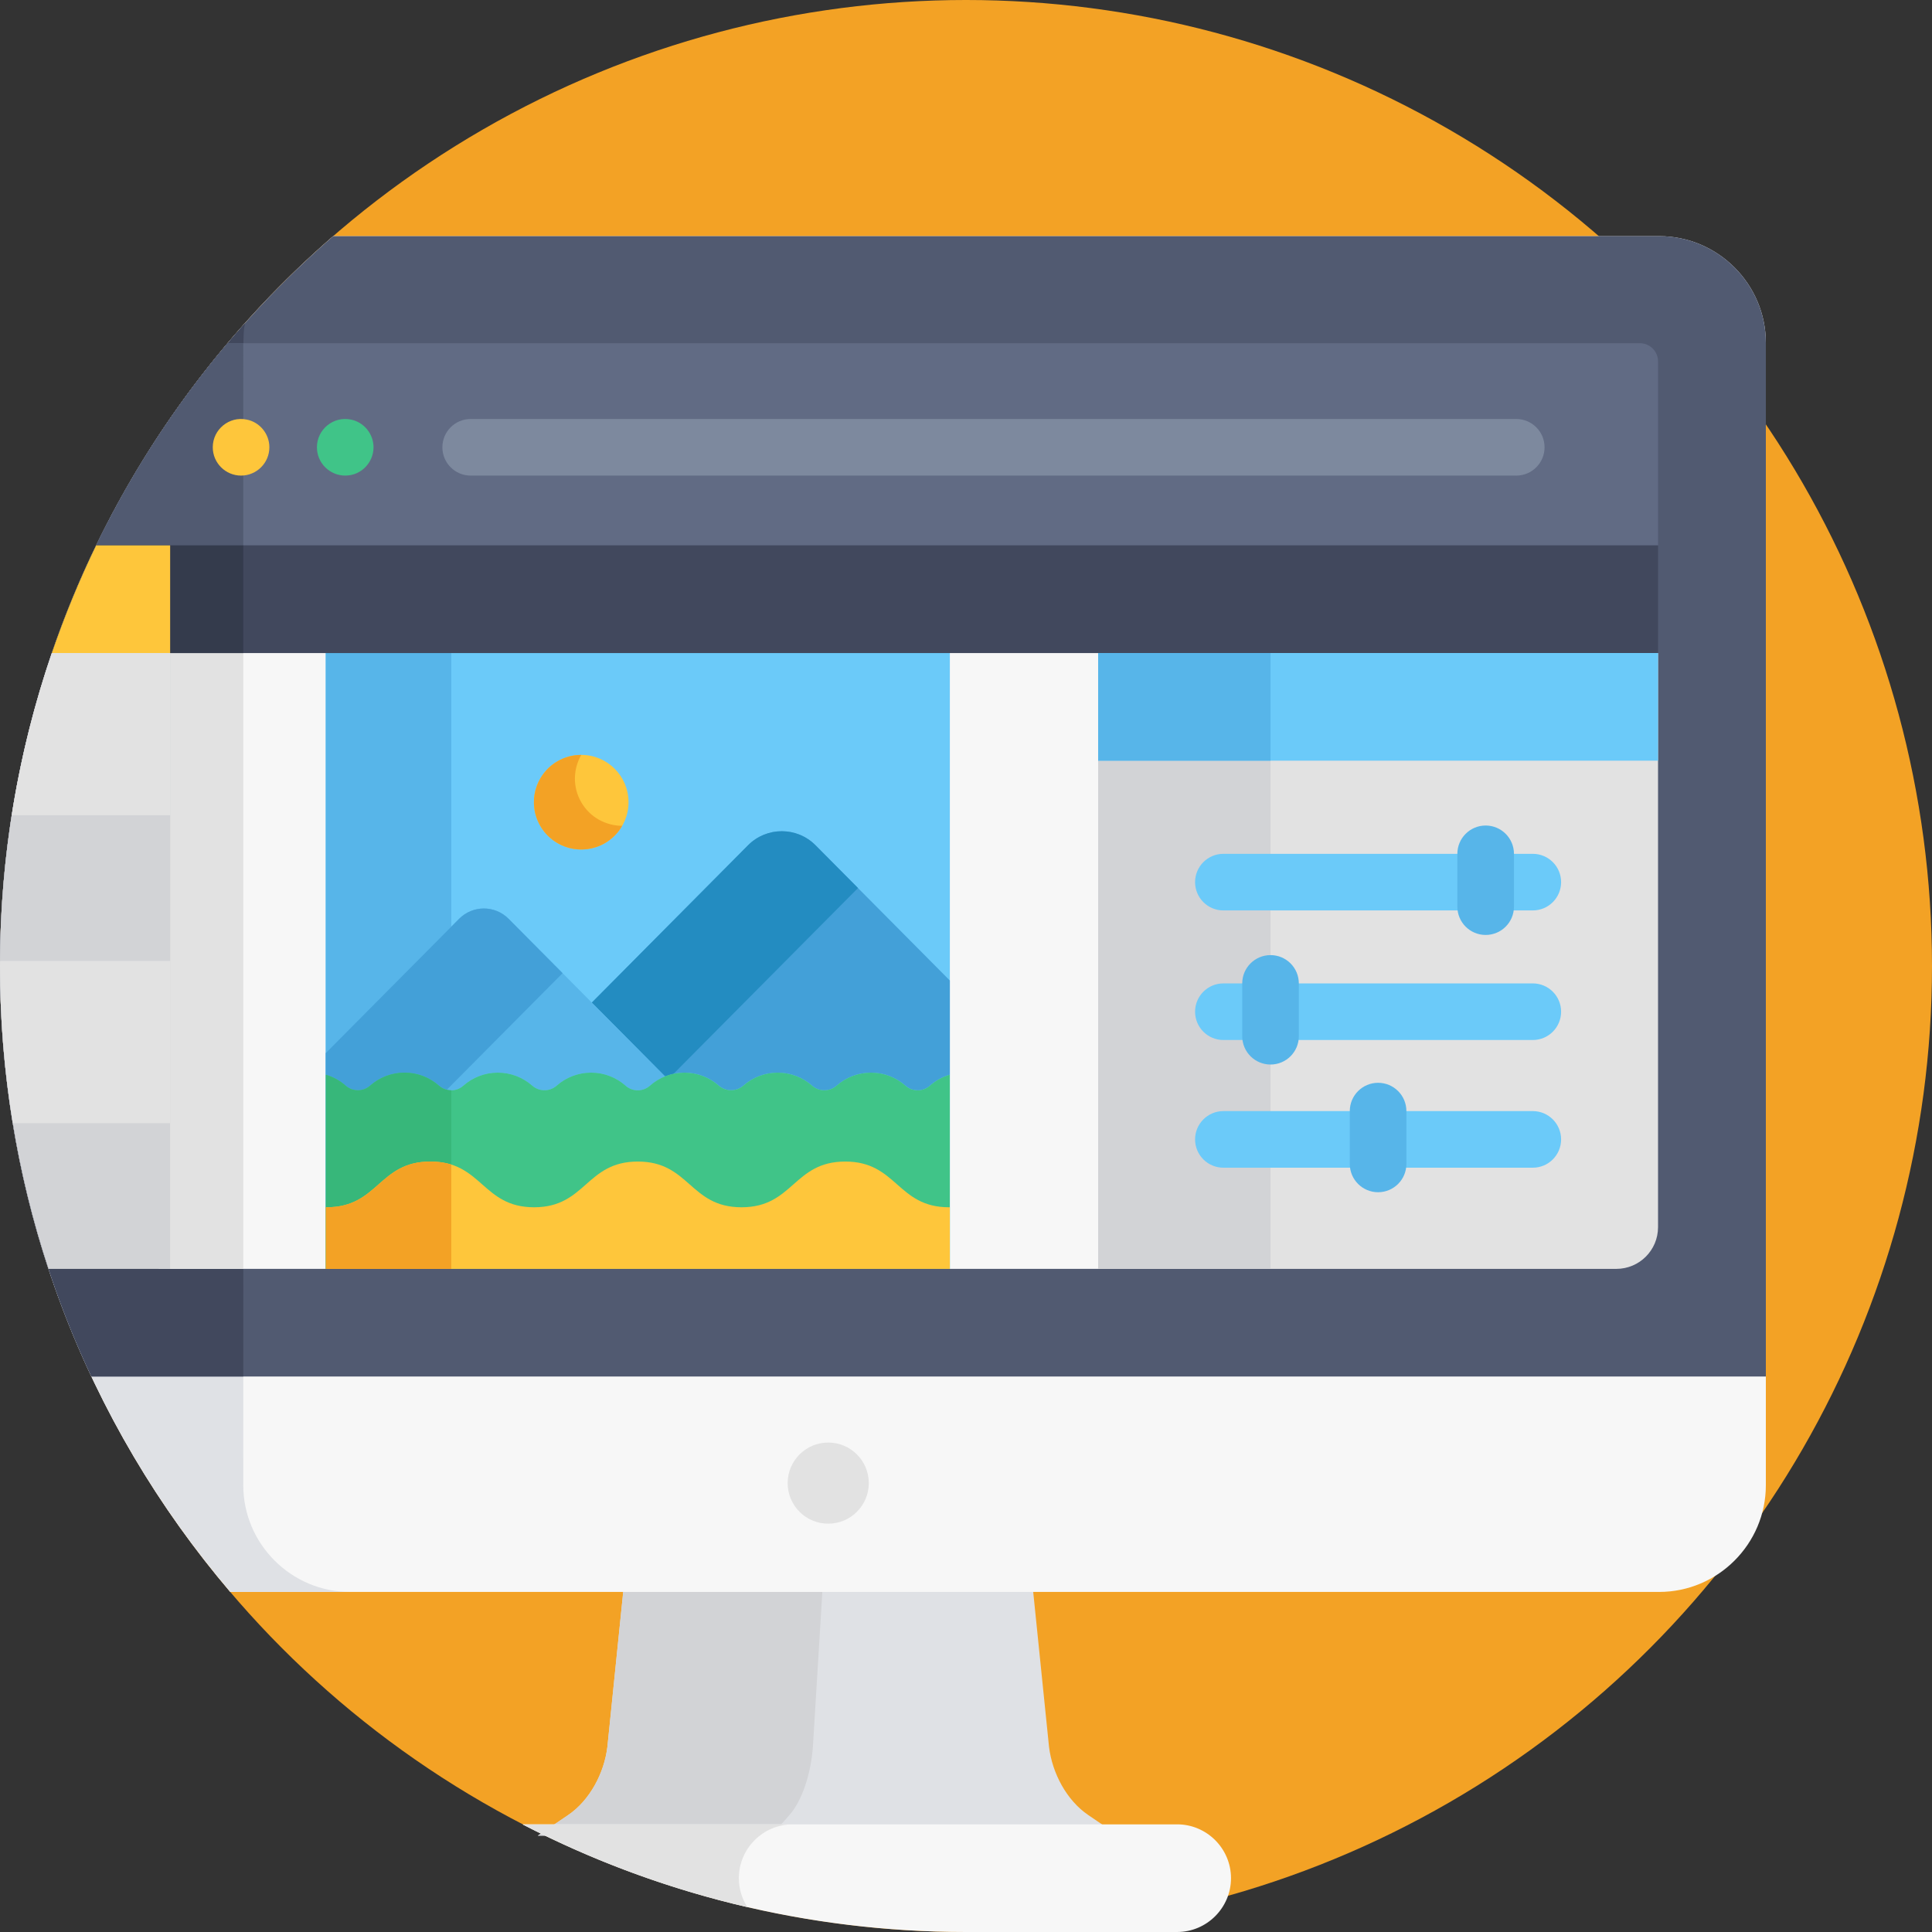 <?xml version="1.0" encoding="iso-8859-1"?>
<!-- Generator: Adobe Illustrator 19.0.0, SVG Export Plug-In . SVG Version: 6.00 Build 0)  -->
<svg version="1.1" id="Capa_1" xmlns="http://www.w3.org/2000/svg" xmlns:xlink="http://www.w3.org/1999/xlink" x="0px" y="0px"
	 viewBox="0 0 512 512" style="enable-background:new 0 0 512 512;" xml:space="preserve">
<rect x="0" y="0" width="512" height="512" fill="#333333" stroke="none"/>
<circle style="fill:#F3A225;" cx="256" cy="256" r="256"/>
<path style="fill:#DFE1E5;" d="M160.964,462.941c-0.841,6.933-4.641,14.164-10.421,18.084l-8.03,5.447c46.624,0,107.494,0,153.943,0
	l-8.03-5.447c-5.78-3.921-9.581-11.151-10.422-18.085l-4.499-44.063H165.464L160.964,462.941z"/>
<path style="fill:#D2D3D6;" d="M215.423,462.941l2.691-44.063h-52.65l-4.499,44.063c-0.841,6.933-4.641,14.164-10.421,18.084
	l-8.03,5.447c18.918,0,40.181,0,61.875,0l4.802-5.447C212.647,477.105,214.92,469.875,215.423,462.941z"/>
<path style="fill:#F7F7F7;" d="M439.704,62.583H88.291C34.205,109.521,0,178.765,0,256c0,63.286,22.977,121.197,61.027,165.878
	h378.677c15.546,0,28.265-12.719,28.265-28.265V90.848C467.969,75.302,455.25,62.583,439.704,62.583z"/>
<path style="fill:#DFE1E5;" d="M64.472,393.613c0.186-321.628-0.453-303.009,0.502-308.025C24.567,130.849,0,190.553,0,256
	c0,63.286,22.977,121.197,61.027,165.878h31.71C77.191,421.878,64.472,409.159,64.472,393.613z"/>
<path style="fill:#F7F7F7;" d="M311.964,483.472c-48.923,0-121.094,0-173.497,0c35.196,18.223,75.155,28.526,117.523,28.528
	c20.221,0,39.426,0,55.974,0c7.845,0,14.264-6.419,14.264-14.264l0,0C326.228,489.891,319.81,483.472,311.964,483.472z"/>
<path style="fill:#E2E2E2;" d="M195.801,497.736L195.801,497.736c0-7.845,6.419-14.264,14.264-14.264c-25.213,0-50.073,0-71.597,0
	c18.648,9.655,38.633,17.085,59.604,21.94C196.642,503.191,195.801,500.559,195.801,497.736z"/>
<path style="fill:#515A71;" d="M439.704,62.583L439.704,62.583H88.291C34.205,109.521,0,178.765,0,256
	c0,38.905,8.694,75.773,24.22,108.794c123.645,0,420.275,0,443.748,0V90.848C467.969,75.335,455.282,62.583,439.704,62.583z"/>
<path style="fill:#41485D;" d="M24.227,364.794c11.935,0,25.487,0,40.244,0C64.657,74.436,64.02,90.597,64.973,85.588l-0.001,0.001
	C23.068,132.542,0,192.943,0,256C0,293.72,8.271,330.903,24.227,364.794z"/>
<circle style="fill:#E2E2E2;" cx="219.49" cy="393.04" r="10.75"/>
<rect x="42.08" y="172.16" style="fill:#F7F7F7;" width="251.95" height="164.1"/>
<rect x="42.08" y="172.16" style="fill:#E2E2E2;" width="22.396" height="164.1"/>
<rect id="SVGCleanerId_0" x="86.35" y="173.06" style="fill:#6BCAF9;" width="165.36" height="163.2"/>
<g>
	<rect id="SVGCleanerId_0_1_" x="86.35" y="173.06" style="fill:#6BCAF9;" width="165.36" height="163.2"/>
</g>
<rect x="86.35" y="173.06" style="fill:#57B5E9;" width="33.24" height="163.2"/>
<path style="fill:#616B84;" d="M434.574,90.954H60.324c-13.725,16.256-25.47,34.236-34.843,53.583h413.917v-48.76
	C439.398,93.113,437.238,90.954,434.574,90.954z"/>
<path style="fill:#515A71;" d="M60.33,90.954c-13.789,16.336-25.49,34.31-34.83,53.584h38.971V90.954H60.33z"/>
<path style="fill:#FEC63B;" d="M63.886,126.036c-4.128,0-7.5-3.36-7.5-7.5c0-4.765,4.396-8.294,8.97-7.35
	c3.368,0.644,6.03,3.681,6.03,7.35C71.386,122.709,67.977,126.036,63.886,126.036z"/>
<path style="fill:#40C488;" d="M91.487,126.036c-4.096,0-7.5-3.327-7.5-7.5c0-4.739,4.378-8.298,8.97-7.35
	c3.311,0.62,6.03,3.639,6.03,7.35C98.987,122.526,95.769,126.036,91.487,126.036z"/>
<path style="fill:#7D899E;" d="M401.824,126.037h-277.09c-4.142,0-7.5-3.357-7.5-7.5s3.358-7.5,7.5-7.5h277.09
	c4.142,0,7.5,3.357,7.5,7.5S405.967,126.037,401.824,126.037z"/>
<circle style="fill:#FEC63B;" cx="154.03" cy="212.59" r="12.538"/>
<path style="fill:#F3A225;" d="M154.032,212.589c-2.319-4.017-2.152-8.778,0.006-12.529c-2.133-0.003-4.295,0.527-6.275,1.67
	c-5.997,3.462-8.052,11.13-4.589,17.128s11.131,8.052,17.127,4.589c1.98-1.143,3.52-2.75,4.584-4.599
	C160.558,218.842,156.351,216.606,154.032,212.589z"/>
<path style="fill:#43A0D8;" d="M216.126,224.007c-4.93-4.964-12.959-4.964-17.889,0l-41.401,41.692l19.414,19.551
	c1.585-0.636,3.313-0.991,5.127-0.991c3.496,0,6.683,1.299,9.115,3.44c1.842,1.621,4.653,1.621,6.495,0
	c2.432-2.14,5.619-3.439,9.115-3.439c3.51,0,6.709,1.31,9.144,3.466c1.82,1.611,4.616,1.611,6.436,0
	c2.436-2.156,5.635-3.466,9.144-3.466c3.517,0,6.721,1.315,9.159,3.478c1.81,1.606,4.598,1.606,6.408,0
	c1.514-1.344,3.325-2.359,5.322-2.936v-24.954L216.126,224.007z"/>
<path style="fill:#238CC1;" d="M178.49,284.575l48.89-49.235l-11.254-11.333c-4.93-4.964-12.959-4.964-17.889,0l-41.401,41.692
	l19.414,19.551C176.968,284.962,177.719,284.741,178.49,284.575z"/>
<path style="fill:#57B5E9;" d="M91.629,287.73c1.816,1.609,4.608,1.609,6.424,0c2.436-2.159,5.638-3.471,9.15-3.471
	c3.519,0,6.726,1.317,9.165,3.483c1.806,1.604,4.59,1.604,6.396,0c2.438-2.166,5.645-3.483,9.164-3.483
	c3.504,0,6.698,1.306,9.132,3.455c1.829,1.616,4.631,1.616,6.461,0c2.434-2.149,5.628-3.455,9.132-3.455
	c3.519,0,6.726,1.317,9.164,3.483c1.806,1.604,4.59,1.604,6.396,0c1.181-1.05,2.546-1.895,4.037-2.493l-41.47-41.762
	c-3.611-3.637-9.493-3.637-13.104,0L86.354,279.06v5.754C88.332,285.393,90.126,286.399,91.629,287.73z"/>
<path style="fill:#43A0D8;" d="M98.053,287.73c2.436-2.159,5.638-3.471,9.15-3.471c3.519,0,6.726,1.317,9.165,3.483
	c0.599,0.532,1.309,0.871,2.051,1.05l30.674-30.891l-14.312-14.413c-3.611-3.636-9.493-3.636-13.104,0L86.354,279.06v5.754
	c1.978,0.578,3.773,1.584,5.275,2.916C93.445,289.339,96.237,289.339,98.053,287.73z"/>
<path style="fill:#40C488;" d="M239.986,287.737c-2.437-2.163-5.642-3.478-9.159-3.478c-3.51,0-6.709,1.31-9.145,3.465
	c-1.82,1.611-4.616,1.611-6.436,0c-2.436-2.156-5.635-3.465-9.145-3.465c-3.496,0-6.683,1.299-9.115,3.439
	c-1.842,1.621-4.653,1.621-6.495,0c-2.432-2.14-5.62-3.439-9.115-3.439c-3.52,0-6.727,1.317-9.165,3.483
	c-1.806,1.604-4.59,1.604-6.396,0c-2.438-2.166-5.645-3.483-9.164-3.483c-3.504,0-6.698,1.305-9.132,3.455
	c-1.83,1.615-4.631,1.615-6.461,0c-2.434-2.149-5.628-3.455-9.132-3.455c-3.52,0-6.727,1.317-9.164,3.483
	c-1.806,1.604-4.591,1.604-6.396,0c-2.438-2.166-5.645-3.483-9.165-3.483c-3.513,0-6.714,1.312-9.15,3.471
	c-1.816,1.609-4.607,1.609-6.423,0c-1.503-1.332-3.298-2.338-5.275-2.916v51.451c52.527,0,112.769,0,165.362,0V284.8
	c-1.997,0.577-3.808,1.592-5.322,2.936C244.584,289.344,241.796,289.344,239.986,287.737z"/>
<path style="fill:#37B77A;" d="M119.595,336.266v-47.323c-1.157,0.007-2.317-0.392-3.227-1.201
	c-2.438-2.166-5.645-3.483-9.165-3.483c-3.513,0-6.714,1.312-9.15,3.471c-1.816,1.609-4.607,1.609-6.423,0
	c-1.503-1.332-3.298-2.338-5.275-2.916v51.451L119.595,336.266L119.595,336.266z"/>
<path style="fill:#41485D;" d="M13.743,173.065h425.655v-28.528H25.481C21.017,153.751,17.093,163.275,13.743,173.065z"/>
<path style="fill:#343B4C;" d="M25.5,144.537c-4.411,9.106-8.318,18.478-11.752,28.528h50.723v-28.528H25.5z"/>
<path style="fill:#FEC63B;" d="M45.091,173.065v-28.528h-19.61c-4.464,9.214-8.388,18.738-11.739,28.528H45.091z"/>
<path style="fill:#E2E2E2;" d="M428.343,336.266H291.021V173.065h148.376v152.147C439.398,331.317,434.448,336.266,428.343,336.266z
	"/>
<rect x="291.02" y="173.06" style="fill:#D2D3D6;" width="45.682" height="163.2"/>
<rect x="291.02" y="173.06" style="fill:#6BCAF9;" width="148.38" height="28.528"/>
<rect x="291.02" y="173.06" style="fill:#57B5E9;" width="45.682" height="28.528"/>
<path style="fill:#D2D3D6;" d="M12.853,336.266c7.148,0,18.225,0,32.237,0V173.065H13.743C4.84,199.076,0,226.972,0,256
	C0,284.039,4.523,311.018,12.853,336.266z"/>
<path style="fill:#6BCAF9;" d="M406.209,241.273h-82c-4.142,0-7.5-3.357-7.5-7.5s3.358-7.5,7.5-7.5h82c4.142,0,7.5,3.357,7.5,7.5
	S410.352,241.273,406.209,241.273z"/>
<path style="fill:#57B5E9;" d="M393.715,247.773c-4.142,0-7.5-3.357-7.5-7.5v-14c0-4.143,3.358-7.5,7.5-7.5s7.5,3.357,7.5,7.5v14
	C401.215,244.416,397.857,247.773,393.715,247.773z"/>
<path style="fill:#6BCAF9;" d="M406.209,275.613h-82c-4.142,0-7.5-3.357-7.5-7.5s3.358-7.5,7.5-7.5h82c4.142,0,7.5,3.357,7.5,7.5
	S410.352,275.613,406.209,275.613z"/>
<path style="fill:#57B5E9;" d="M336.704,282.113c-4.142,0-7.5-3.357-7.5-7.5v-14c0-4.143,3.358-7.5,7.5-7.5s7.5,3.357,7.5,7.5v14
	C344.204,278.756,340.846,282.113,336.704,282.113z"/>
<path style="fill:#6BCAF9;" d="M406.209,309.452h-82c-4.142,0-7.5-3.357-7.5-7.5s3.358-7.5,7.5-7.5h82c4.142,0,7.5,3.357,7.5,7.5
	S410.352,309.452,406.209,309.452z"/>
<path style="fill:#57B5E9;" d="M365.209,315.952c-4.142,0-7.5-3.357-7.5-7.5v-14c0-4.143,3.358-7.5,7.5-7.5s7.5,3.357,7.5,7.5v14
	C372.709,312.595,369.352,315.952,365.209,315.952z"/>
<path style="fill:#D2D3D6;" d="M45.09,254.613v-81.548H13.743C4.983,198.66,0.17,226.084,0.018,254.613H45.09z"/>
<g>
	<path style="fill:#E2E2E2;" d="M45.09,216.054v-42.989H13.743c-4.735,13.834-8.317,28.201-10.634,42.989H45.09z"/>
	<path style="fill:#E2E2E2;" d="M3.392,297.655H45.09v-42.989H0.017C0.015,255.111,0,255.554,0,256
		C0,270.186,1.173,284.096,3.392,297.655z"/>
</g>
<path style="fill:#FEC63B;" d="M224.001,307.822c-13.743,0-13.743,12.118-27.486,12.118c-13.744,0-13.744-12.118-27.487-12.118
	s-13.743,12.118-27.486,12.118s-13.743-12.118-27.485-12.118c-13.741,0-13.741,12.118-27.482,12.118
	c-0.076,0-0.145-0.007-0.219-0.007v16.333c52.527,0,112.769,0,165.362,0v-16.333c-0.077,0.001-0.147,0.007-0.225,0.007
	C237.746,319.94,237.746,307.822,224.001,307.822z"/>
<path style="fill:#F3A225;" d="M119.595,336.266v-27.649c-1.581-0.499-3.392-0.795-5.539-0.795
	c-13.741,0-13.741,12.118-27.482,12.118c-0.076,0-0.145-0.007-0.219-0.007v16.333L119.595,336.266L119.595,336.266z"/>
<g>
</g>
<g>
</g>
<g>
</g>
<g>
</g>
<g>
</g>
<g>
</g>
<g>
</g>
<g>
</g>
<g>
</g>
<g>
</g>
<g>
</g>
<g>
</g>
<g>
</g>
<g>
</g>
<g>
</g>
</svg>
